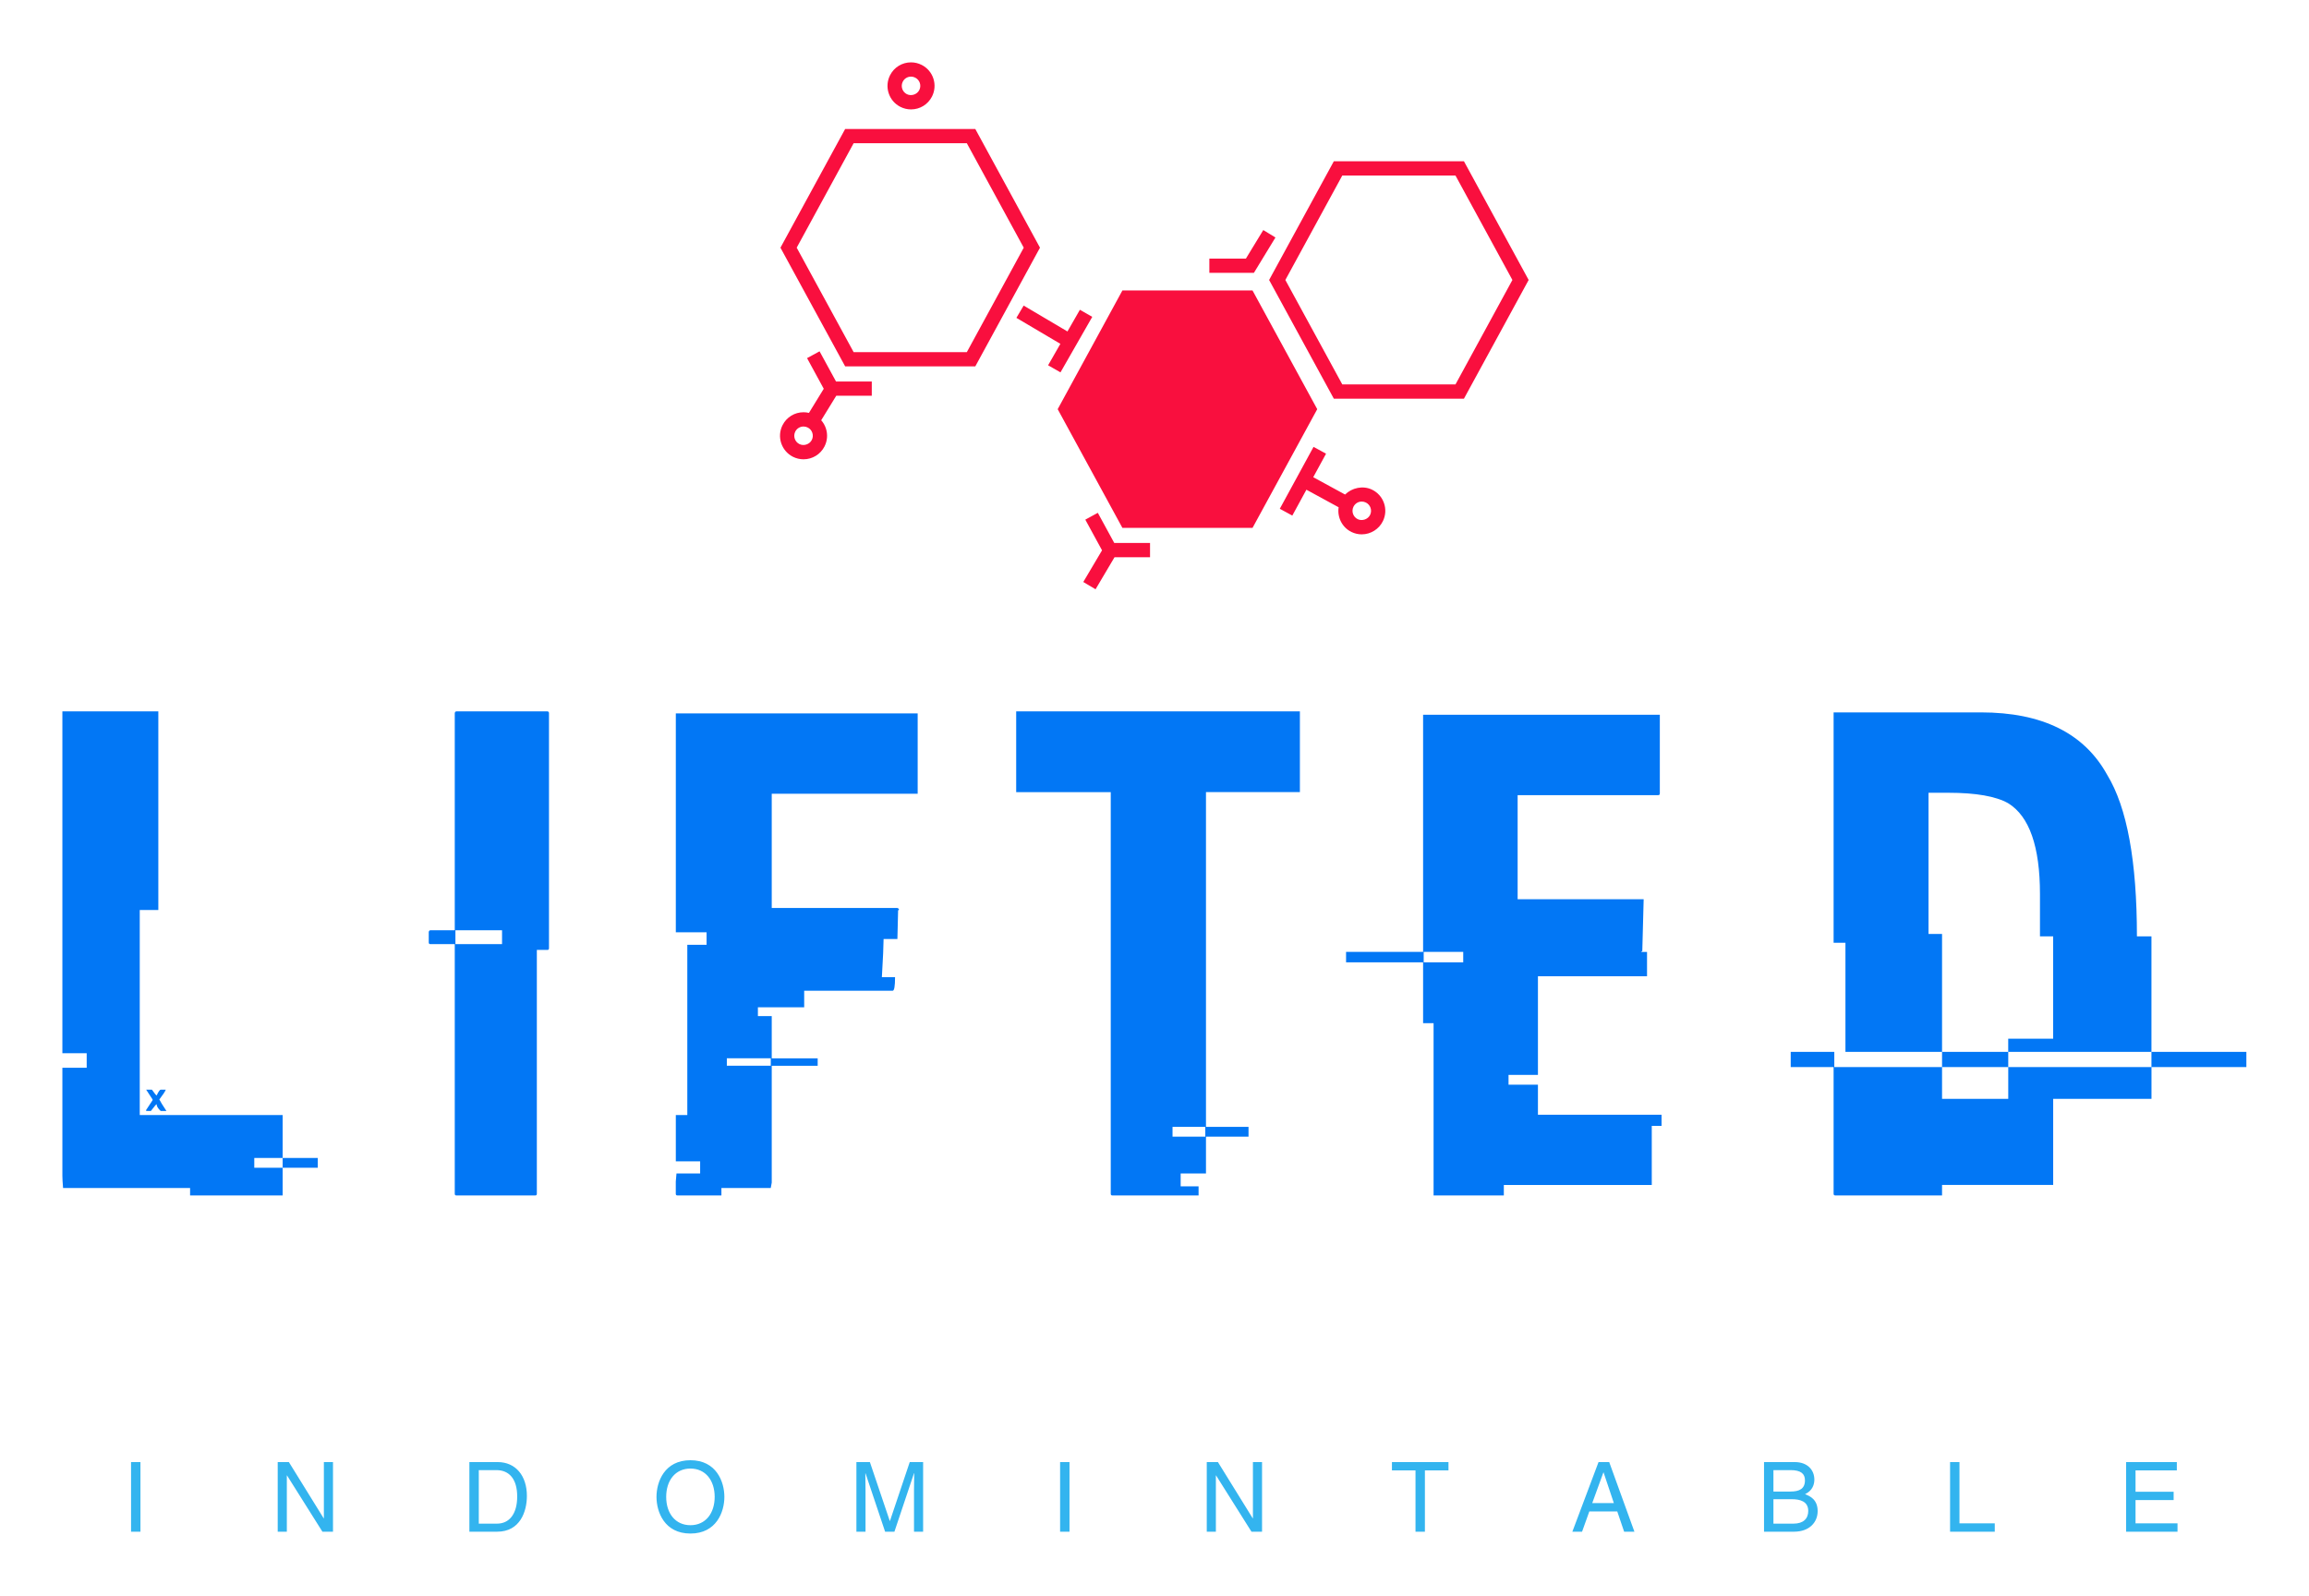 
        <svg xmlns="http://www.w3.org/2000/svg" xmlns:xlink="http://www.w3.org/1999/xlink" version="1.1" width="3171.429" 
        height="2192.144" viewBox="0 0 3171.429 2192.144">
			
			<g transform="scale(8.571) translate(10, 10)">
				<defs id="SvgjsDefs1034"></defs><g id="SvgjsG1035" featureKey="HKaMnE-0" transform="matrix(1.523,0,0,1.523,102.639,-30.131)" fill="#f90f3e"><g xmlns="http://www.w3.org/2000/svg"><path fill="#f90f3e" d="M28.662,51.769H14.97l-6.809-12.49l6.809-12.491h13.691l6.808,12.491L28.662,51.769z M15.861,50.269h11.91   l5.989-10.99l-5.989-10.991h-11.91L9.87,39.278L15.861,50.269z M80.078,55.167h-13.69l-6.81-12.49l6.81-12.491h13.69l6.809,12.491   L80.078,55.167z M67.278,53.667h11.909l5.99-10.99l-5.99-10.991H67.278l-5.991,10.991L67.278,53.667z M17.771,54.858v-1.5h-3.764   l-1.73-3.175l-1.317,0.718l1.757,3.223l-1.558,2.538c-0.188-0.045-0.377-0.068-0.57-0.068c-0.935,0-1.778,0.517-2.203,1.349   c-0.622,1.213-0.139,2.708,1.078,3.332c0.347,0.176,0.735,0.27,1.123,0.27c0.936,0,1.782-0.518,2.208-1.35   c0.301-0.588,0.354-1.26,0.151-1.889c-0.105-0.326-0.277-0.62-0.497-0.87l1.583-2.577H17.771z M11.458,59.513   c-0.237,0.465-0.843,0.663-1.312,0.426c-0.479-0.246-0.669-0.834-0.424-1.314c0.167-0.326,0.5-0.53,0.869-0.53   c0.154,0,0.304,0.036,0.444,0.108c0.231,0.117,0.403,0.318,0.483,0.566S11.577,59.28,11.458,59.513z M21.897,24.73   c-0.387,0-0.775-0.094-1.123-0.271c-0.59-0.302-1.025-0.814-1.229-1.443s-0.15-1.3,0.152-1.889   c0.424-0.831,1.268-1.348,2.203-1.348c0.389,0,0.778,0.094,1.126,0.272c0.588,0.299,1.024,0.812,1.229,1.44   c0.203,0.629,0.149,1.299-0.151,1.888C23.678,24.214,22.833,24.73,21.897,24.73z M21.901,21.28c-0.369,0-0.701,0.203-0.868,0.53   c-0.119,0.233-0.141,0.497-0.061,0.745c0.081,0.248,0.253,0.449,0.484,0.568c0.469,0.238,1.075,0.04,1.312-0.426   c0.118-0.231,0.14-0.495,0.06-0.743c-0.08-0.247-0.252-0.449-0.484-0.566C22.204,21.316,22.055,21.28,21.901,21.28z M57.833,68.761   H44.141l-6.809-12.49l6.809-12.49h13.691l6.809,12.49L57.833,68.761z M60.245,38.205l-1.281-0.78l-1.829,3.002H53.29v1.5h4.687   L60.245,38.205z M39.667,45.812l-1.307,2.282l-4.609-2.723l-0.764,1.291l4.628,2.734l-1.292,2.257l1.303,0.745l3.344-5.842   L39.667,45.812z M47.049,70.351h-3.764l-1.731-3.174l-1.316,0.717l1.76,3.229l-1.973,3.331l1.291,0.766l1.995-3.369h3.738V70.351z    M71.664,66.147c-0.219-0.623-0.668-1.125-1.263-1.41c-0.945-0.455-2.104-0.199-2.83,0.516l-3.35-1.825l1.348-2.474l-1.316-0.717   l-3.55,6.513l1.316,0.718l1.483-2.723l3.391,1.848c-0.159,1.047,0.358,2.121,1.361,2.605c0.338,0.162,0.697,0.244,1.069,0.244   c0.947,0,1.824-0.551,2.233-1.401C71.844,67.444,71.882,66.772,71.664,66.147z M70.206,67.391   c-0.224,0.466-0.835,0.679-1.301,0.456c-0.484-0.234-0.688-0.818-0.455-1.303c0.164-0.34,0.5-0.552,0.878-0.552   c0.146,0,0.289,0.032,0.424,0.098c0.234,0.112,0.41,0.31,0.496,0.554C70.334,66.89,70.319,67.154,70.206,67.391z"></path></g></g><g id="SvgjsG1036" featureKey="J3GnXt-0" transform="matrix(5.543,0,0,5.543,-0.974,70.707)" fill="#0277f5"><path d="M0.176 6.006 l2.773 0 l0 5.742 l-0.537 0 l0 5.928 l4.131 0 l0 1.24 l-0.82 0 l0 0.283 l0.82 0 l0 0.801 l-2.676 0 l0 -0.215 l-3.672 0 c-0.013 -0.156 -0.02 -0.273 -0.02 -0.352 l0 -3.125 l0.703 0 l0 -0.42 l-0.703 0 l0 -9.883 z M2.598 16.943 l0.166 0 c0.078 0.111 0.124 0.166 0.137 0.166 c0.052 -0.111 0.091 -0.166 0.117 -0.166 l0.146 0 c-0.02 0.052 -0.081 0.146 -0.186 0.283 c0.033 0.065 0.101 0.176 0.205 0.332 l-0.166 0 c-0.078 -0.072 -0.117 -0.137 -0.117 -0.195 c-0.013 0 -0.068 0.065 -0.166 0.195 l-0.137 0 l0 -0.029 l0.186 -0.283 l0 -0.02 z M6.543 18.916 l1.016 0 l0 0.283 l-1.016 0 l0 -0.283 z M11.567 6.006 l2.637 -0 c0.026 0.007 0.039 0.023 0.039 0.049 l0 6.797 c0 0.033 -0.013 0.049 -0.039 0.049 l-0.312 0 l0 7.051 c0 0.033 -0.016 0.049 -0.049 0.049 l-2.275 0 c-0.033 0 -0.049 -0.016 -0.049 -0.049 l0 -7.217 l-0.703 0 c-0.033 0 -0.049 -0.016 -0.049 -0.049 l0 -0.303 c0.007 -0.033 0.023 -0.049 0.049 -0.049 l0.703 0 l0 -6.279 c0.007 -0.033 0.023 -0.049 0.049 -0.049 z M11.538 12.334 l0 0.4 l1.348 0 l0 -0.4 l-1.348 0 z M17.91 6.064 l6.992 0 l0 2.324 l-4.219 0 l0 3.301 l3.633 0 l0.049 0.029 l-0.029 0.049 c-0.013 0.469 -0.02 0.742 -0.02 0.82 l-0.4 0 l0 0.02 c0 0.163 -0.016 0.524 -0.049 1.084 l0.381 0 c0 0.26 -0.023 0.391 -0.068 0.391 l-2.559 0 l0 0.479 l-1.338 0 l0 0.254 l0.4 0 l0 1.221 l1.328 0 l0 0.215 l-1.328 0 l0 3.379 l-0.029 0.156 l-1.426 0 l0 0.215 l-1.27 0 c-0.033 0 -0.049 -0.016 -0.049 -0.049 l0 -0.352 l0.02 -0.234 l0.684 0 l0 -0.352 l-0.703 0 l0 -1.338 l0.332 0 l0 -4.922 l0.557 0 l0 -0.361 l-0.889 0 l0 -6.328 z M19.385 16.035 l0 0.215 l1.27 0 l0 -0.215 l-1.27 0 z M27.749 6.006 l8.203 0 l0 2.334 l-2.715 0 l0 9.678 l1.23 0 l0 0.283 l-1.23 0 l0 1.065 l-0.732 0 l0 0.371 l0.518 0 l0 0.264 l-2.49 0 c-0.033 0 -0.049 -0.016 -0.049 -0.049 l0 -11.611 l-2.734 0 l0 -2.334 z M32.27 18.018 l0 0.283 l0.947 0 l0 -0.283 l-0.947 0 z M39.512 6.104 l6.846 0 l0 2.275 c0 0.033 -0.016 0.049 -0.049 0.049 l-4.062 0 l0 3.008 l3.643 0 l0 0.029 c0 0.085 -0.013 0.576 -0.039 1.475 c-0.02 0 -0.029 0.007 -0.029 0.02 l0.166 0 l0 0.703 l-3.154 0 l0 2.852 l-0.85 0 l0 0.283 l0.85 0 l0 0.869 l3.574 0 l0 0.322 l-0.283 0 l0 1.709 l-4.277 0 l0 0.303 l-2.031 0 l0 -4.981 l-0.303 0 l0 -1.758 l-2.227 0 l0 -0.303 l2.227 0 l0 -6.856 z M39.531 12.959 l0 0.303 l1.143 0 l0 -0.303 l-1.143 0 z M51.382 6.035 l4.258 0 c1.771 0 2.988 0.602 3.652 1.807 c0.573 0.938 0.859 2.494 0.859 4.668 l0.42 0 l0 3.34 l-4.141 0 l0 -0.381 l1.299 0 l0 -2.959 l-0.381 0 l0 -1.221 c0 -1.374 -0.306 -2.249 -0.918 -2.627 c-0.358 -0.202 -0.934 -0.303 -1.728 -0.303 l-0.576 0 l0 4.082 l0.391 0 l0 3.408 l-2.793 0 l0 -3.154 l-0.342 0 l0 -6.66 z M50.142 15.85 l1.26 0 l0 0.439 l3.115 0 l0 0.918 l1.914 0 l0 -0.918 l4.141 0 l0 0.918 l-2.842 0 l0 2.49 l-3.213 0 l0 0.303 l-3.086 0 c-0.033 0 -0.049 -0.016 -0.049 -0.049 l0 -3.662 l-1.24 0 l0 -0.439 z M54.517 15.85 l1.914 0 l0 0.439 l-1.914 0 l0 -0.439 z M60.571 15.85 l2.744 0 l0 0.439 l-2.744 0 l0 -0.439 z"></path></g><g id="SvgjsG1037" featureKey="sloganFeature-0" transform="matrix(0.777,0,0,0.777,9.586,219.912)" fill="#33b4ef"><path d="M3.76 5.64 l0 14.36 l-1.94 0 l0 -14.36 l1.94 0 z M41.59 17.24 l0 -11.6 l1.88 0 l0 14.36 l-2.18 0 l-7.3 -11.6 l-0.04 0 l0 11.6 l-1.88 0 l0 -14.36 l2.3 0 l7.18 11.6 l0.04 0 z M71.6 20 l0 -14.36 l5.82 0 c3.74 0 6.04 2.84 6.04 6.98 c0 3.22 -1.4 7.38 -6.12 7.38 l-5.74 0 z M73.54 7.3 l0 11.04 l3.76 0 c2.52 0 4.16 -1.98 4.16 -5.6 s-1.66 -5.44 -4.3 -5.44 l-3.62 0 z M122.19 12.82 c0 -3.38 -1.88 -5.84 -5 -5.84 s-5 2.46 -5 5.84 s1.88 5.84 5 5.84 s5 -2.46 5 -5.84 z M124.19 12.82 c0 3.1 -1.64 7.56 -7 7.56 s-7 -4.46 -7 -7.56 s1.64 -7.56 7 -7.56 s7 4.46 7 7.56 z M165.18 20 l-1.88 0 l0 -8.48 c0 -0.42 0.04 -2.24 0.04 -3.58 l-0.04 0 l-4.04 12.06 l-1.92 0 l-4.04 -12.04 l-0.04 0 c0 1.32 0.04 3.14 0.04 3.56 l0 8.48 l-1.88 0 l0 -14.36 l2.78 0 l4.1 12.14 l0.04 0 l4.08 -12.14 l2.76 0 l0 14.36 z M195.37 5.64 l0 14.36 l-1.94 0 l0 -14.36 l1.94 0 z M233.2 17.24 l0 -11.6 l1.88 0 l0 14.36 l-2.18 0 l-7.3 -11.6 l-0.04 0 l0 11.6 l-1.88 0 l0 -14.36 l2.3 0 l7.18 11.6 l0.04 0 z M261.87 7.36 l0 -1.72 l11.66 0 l0 1.72 l-4.86 0 l0 12.64 l-1.94 0 l0 -12.64 l-4.86 0 z M308.34 15.82 l-5.76 0 l-1.5 4.18 l-2 0 l5.4 -14.36 l2.2 0 l5.2 14.36 l-2.12 0 z M303.18 14.1 l4.46 0 l-2.12 -6.32 l-0.04 0 z M340.55 7.3 l0 4.42 l3.5 0 c1.86 0 3 -0.56 3 -2.32 c0 -1.34 -0.82 -2.1 -2.98 -2.1 l-3.52 0 z M338.61 20 l0 -14.36 l6.32 0 c2.68 0 4.06 1.66 4.06 3.62 c0 0.94 -0.34 2.26 -1.92 3 c0.94 0.38 2.6 1.04 2.6 3.5 c0 2.3 -1.7 4.24 -4.88 4.24 l-6.18 0 z M340.55 13.3 l0 5.04 l4.14 0 c2.02 0 3.04 -1.02 3.04 -2.62 c0 -2.02 -1.78 -2.42 -3.36 -2.42 l-3.82 0 z M378.92 5.64 l0 12.64 l7.28 0 l0 1.72 l-9.22 0 l0 -14.36 l1.94 0 z M423.89 18.28 l0 1.72 l-10.6 0 l0 -14.36 l10.46 0 l0 1.72 l-8.52 0 l0 4.4 l7.86 0 l0 1.72 l-7.86 0 l0 4.8 l8.66 0 z"></path></g>
			</g>
		</svg>
	